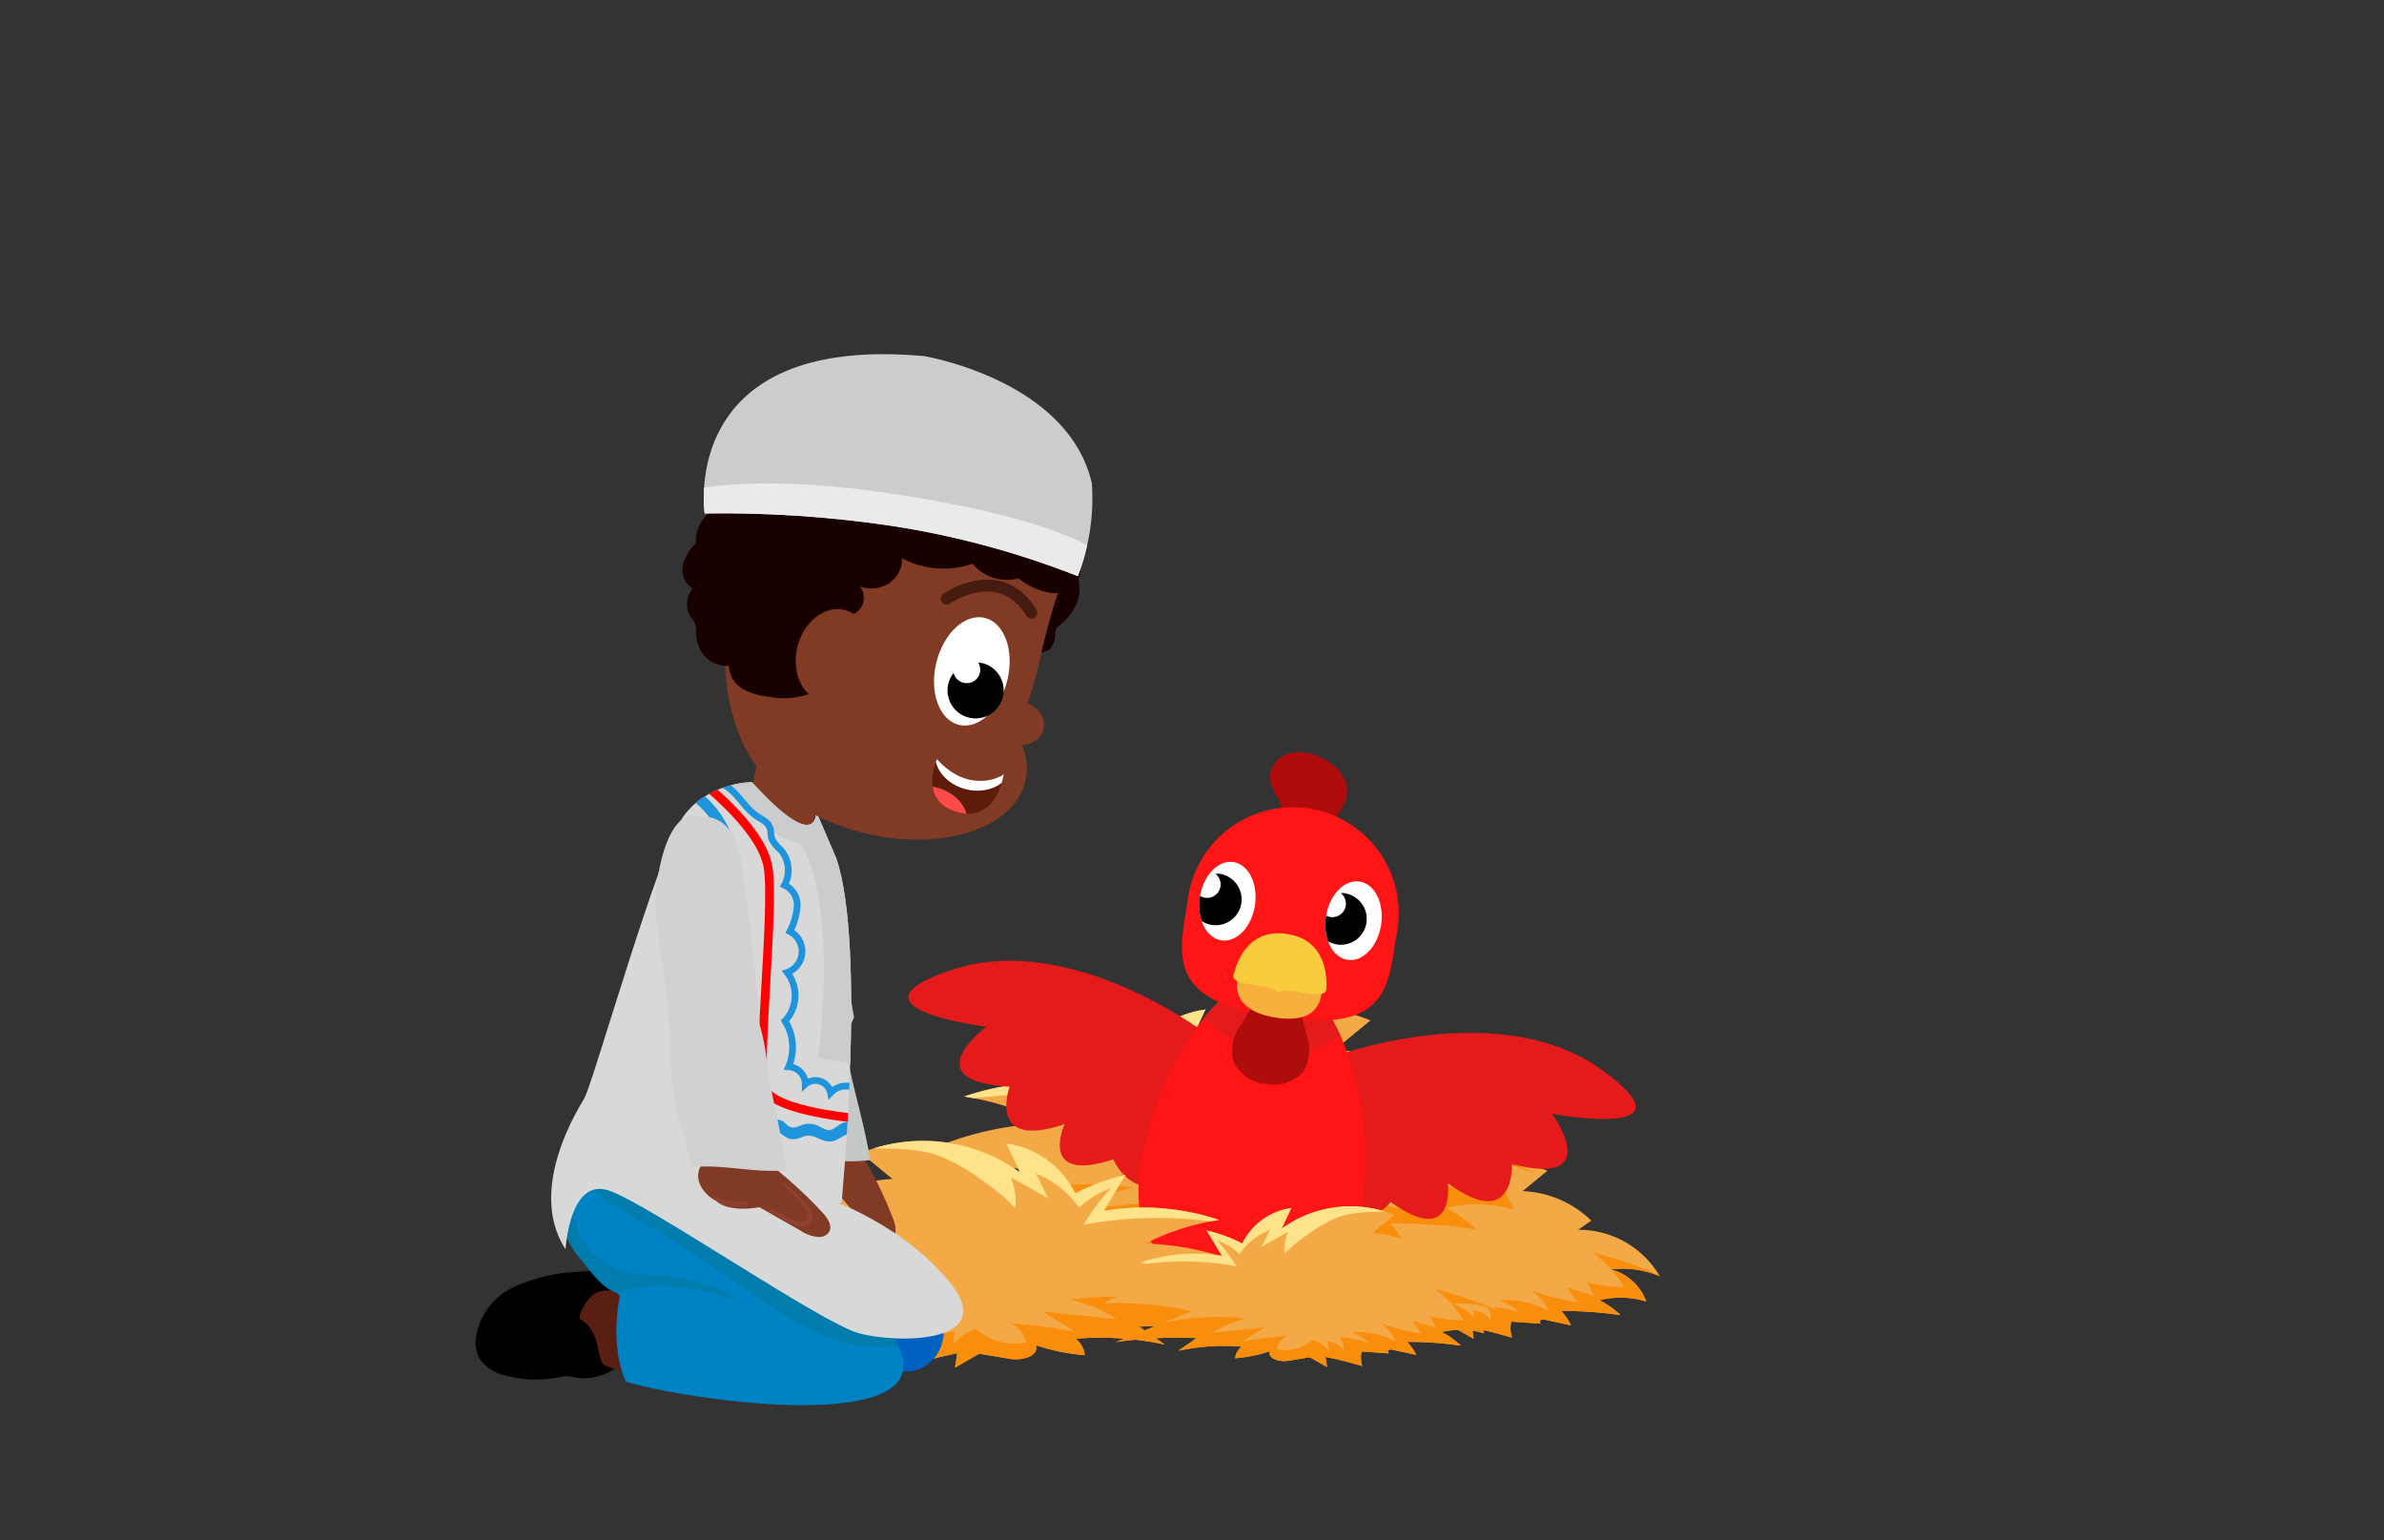 <svg xmlns="http://www.w3.org/2000/svg" xmlns:xlink="http://www.w3.org/1999/xlink" viewBox="0 0 260 168"><rect x="0" y="0" width="260" height="168" fill="#333333" stroke="none"/><defs><style>.cls-1{fill:#f4a947;}.cls-2{fill:#5c1c09;}.cls-3{fill:#ff1515;}.cls-4{fill:#fff;}.cls-5{fill:#0083c4;}.cls-6{fill:#d8d8d8;}.cls-7{fill:#cbcccd;}.cls-8{fill:#c5c8c9;}.cls-9{clip-path:url(#clip-path);}.cls-10{fill:#f98e0d;}.cls-11{fill:#ffc988;}.cls-12{clip-path:url(#clip-path-2);}.cls-13{fill:#ffe38a;}.cls-14{fill:#e51a1a;}.cls-15{clip-path:url(#clip-path-3);}.cls-16{fill:#af0c0c;}.cls-17{clip-path:url(#clip-path-4);}.cls-18{clip-path:url(#clip-path-5);}.cls-19{fill:#f7b03e;}.cls-20{fill:#f9cc3d;}.cls-21{clip-path:url(#clip-path-6);}.cls-22{clip-path:url(#clip-path-7);}.cls-23{fill:#0061c1;}.cls-24{fill:#591f12;}.cls-25{clip-path:url(#clip-path-8);}.cls-26{fill:#007cad;}.cls-27{fill:#813a24;}.cls-28{clip-path:url(#clip-path-9);}.cls-29,.cls-30,.cls-33{fill:none;}.cls-29{stroke:red;stroke-width:0.95px;}.cls-29,.cls-30{stroke-miterlimit:10;}.cls-30{stroke:#1d94dc;stroke-width:0.73px;}.cls-31{fill:#1d94dc;}.cls-32{fill:#190000;}.cls-33{stroke:#461c11;stroke-linecap:round;stroke-linejoin:round;stroke-width:1.3px;}.cls-34{clip-path:url(#clip-path-10);}.cls-35{fill:#eaeaea;}.cls-36{clip-path:url(#clip-path-11);}.cls-37{fill:#ff4a4a;}.cls-38{fill:#d1d1d1;}.cls-39{fill:#914030;}</style><clipPath id="clip-path"><path class="cls-1" d="M144.4,139.25a42.45,42.45,0,0,0-10.61-.95,23.69,23.69,0,0,1,10.7-2.87,20.69,20.69,0,0,0-6.31-2,20.39,20.39,0,0,1,9.83-.81c-.61-1-1.23-2-1.85-3.06a18.25,18.25,0,0,1,4.29,1.57,7.76,7.76,0,0,1,5.9-4.26c-.39.82-.78,1.65-1.16,2.47a14.09,14.09,0,0,1,13.57-1.65l-2.7,2.22a11.37,11.37,0,0,1,7.49,3.22l-1.44,1a10.22,10.22,0,0,1,8.9,5.05,10.8,10.8,0,0,0-5.33-.74,5.6,5.6,0,0,1,3.86,3.51,9.68,9.68,0,0,0-5.1-.15,9.69,9.69,0,0,1,2.29,1.63,43.66,43.66,0,0,0-6.46-.45,6.32,6.32,0,0,1,1.07,1.57l-2.77-.6a.74.74,0,0,0-.51,0c-.15.09-.19.35,0,.42l-3.25-.23a3.58,3.58,0,0,0,.08,1.75c-1.44-.43-2.89-.8-4.36-1.1l.19,1.23-2.07-1.19c-.86.14-1.73.28-2.61.44s-2.52-.19-2.22-1.16a17.52,17.52,0,0,1-4.18.84,2.11,2.11,0,0,1,.78-1.4,26.3,26.3,0,0,0-7.61.5l2.19-1.52a51.69,51.69,0,0,0-9.71.47Z"/></clipPath><clipPath id="clip-path-2"><path class="cls-1" d="M114.16,128.06a60.66,60.66,0,0,0-15.38-1.37,34.45,34.45,0,0,1,15.5-4.17,30.63,30.63,0,0,0-9.14-2.93,29.71,29.71,0,0,1,14.25-1.17L116.7,114a27,27,0,0,1,6.23,2.27,11.24,11.24,0,0,1,8.54-6.17l-1.68,3.58a20.41,20.41,0,0,1,19.67-2.39l-3.91,3.22a16.43,16.43,0,0,1,10.85,4.67l-2.09,1.42a14.84,14.84,0,0,1,12.9,7.32,15.79,15.79,0,0,0-7.72-1.07,8.17,8.17,0,0,1,5.6,5.09,14.05,14.05,0,0,0-7.4-.21,13.73,13.73,0,0,1,3.31,2.36,62.31,62.31,0,0,0-9.36-.65,9.08,9.08,0,0,1,1.56,2.27l-4-.86a1,1,0,0,0-.74,0c-.22.12-.28.51,0,.61l-4.71-.34a5.2,5.2,0,0,0,.12,2.54q-3.12-.94-6.32-1.59l.27,1.78-3-1.72c-1.25.2-2.51.4-3.78.63-1.45.25-3.65-.28-3.23-1.68a25.56,25.56,0,0,1-6.06,1.22,3.08,3.08,0,0,1,1.14-2,38.18,38.18,0,0,0-11,.72l3.17-2.21a76.12,76.12,0,0,0-14.07.7Z"/></clipPath><clipPath id="clip-path-3"><path class="cls-3" d="M148.61,130.62c-1.43,9.26-7.51,10.29-14.19,9.26s-11.44-3.73-10-13,8.49-21.57,15.18-20.54S150,121.36,148.61,130.62Z"/></clipPath><clipPath id="clip-path-4"><ellipse class="cls-4" cx="133.86" cy="98.29" rx="4.32" ry="3.04" transform="translate(16.33 215.62) rotate(-81.24)"/></clipPath><clipPath id="clip-path-5"><ellipse class="cls-4" cx="147.61" cy="100.41" rx="4.32" ry="3.04" transform="translate(25.9 231.01) rotate(-81.24)"/></clipPath><clipPath id="clip-path-6"><path class="cls-1" d="M125,140.51a53.65,53.65,0,0,1,13.55-1.2,30.38,30.38,0,0,0-13.66-3.68,26.94,26.94,0,0,1,8.06-2.58,26.13,26.13,0,0,0-12.56-1l2.37-3.91a23.92,23.92,0,0,0-5.49,2,9.94,9.94,0,0,0-7.53-5.44c.5,1,1,2.11,1.49,3.16a18,18,0,0,0-17.34-2.11l3.44,2.84a14.49,14.49,0,0,0-9.56,4.11l1.85,1.26a13.06,13.06,0,0,0-11.37,6.45,13.86,13.86,0,0,1,6.8-.94,7.15,7.15,0,0,0-4.93,4.48,12.51,12.51,0,0,1,6.52-.19,12.36,12.36,0,0,0-2.93,2.09,55.67,55.67,0,0,1,8.26-.58,8.11,8.11,0,0,0-1.38,2l3.53-.76a1,1,0,0,1,.66,0c.19.11.25.45,0,.54l4.16-.29a4.56,4.56,0,0,1-.11,2.23q2.74-.82,5.57-1.4l-.24,1.57,2.64-1.52,3.33.56c1.27.22,3.22-.25,2.84-1.48a22.71,22.71,0,0,0,5.34,1.08,2.73,2.73,0,0,0-1-1.8,33.76,33.76,0,0,1,9.72.64l-2.79-1.95a66.68,66.68,0,0,1,12.39.62Z"/></clipPath><clipPath id="clip-path-7"><path class="cls-1" d="M130,143a38,38,0,0,0-9.63-.85,21.53,21.53,0,0,1,9.7-2.61,19.15,19.15,0,0,0-5.72-1.84,18.63,18.63,0,0,1,8.92-.73l-1.68-2.77a16.34,16.34,0,0,1,3.89,1.42,7.08,7.08,0,0,1,5.35-3.87L139.78,134a12.78,12.78,0,0,1,12.31-1.5l-2.45,2a10.27,10.27,0,0,1,6.8,2.93l-1.31.89a9.27,9.27,0,0,1,8.07,4.58,9.85,9.85,0,0,0-4.83-.67,5.11,5.11,0,0,1,3.5,3.19,8.85,8.85,0,0,0-4.63-.14,8.78,8.78,0,0,1,2.08,1.48,39.62,39.62,0,0,0-5.86-.41,5.76,5.76,0,0,1,1,1.42l-2.51-.54a.66.66,0,0,0-.46,0c-.14.08-.18.32,0,.38l-3-.21a3.29,3.29,0,0,0,.07,1.59c-1.3-.39-2.62-.73-4-1l.17,1.11-1.87-1.07c-.79.12-1.57.25-2.37.39s-2.29-.17-2-1.05a15.85,15.85,0,0,1-3.79.77,1.92,1.92,0,0,1,.71-1.27,23.5,23.5,0,0,0-6.9.45l2-1.38a47.08,47.08,0,0,0-8.8.43Z"/></clipPath><clipPath id="clip-path-8"><path class="cls-5" d="M85.71,135.1s15.59,10.32,12.38,15.36-23.84,2.07-29.8.23c0,0-1.84-3.21-.69-9.4,0,0-8-5.73-6.42-10.54S79.29,124.33,85.71,135.1Z"/></clipPath><clipPath id="clip-path-9"><path class="cls-6" d="M82,85.3s-4.88,0-7.54,3.85-9.64,28.45-10.68,30.52,24.49,12.47,28,11.55c0,0,2.71-28-.57-37.59L89,88.47S89.39,93.42,82,85.3Z"/></clipPath><clipPath id="clip-path-10"><path class="cls-7" d="M100.76,38.84s15.72,2.56,18.32,13.88a23.63,23.63,0,0,1-1.53,10.12,94.68,94.68,0,0,0-20.26-5.48A126,126,0,0,0,76.85,56S73.85,36.41,100.76,38.84Z"/></clipPath><clipPath id="clip-path-11"><path class="cls-2" d="M109.47,84.41s-.7,5.36-5.06,4.16-2.22-5.77-2.22-5.77c3.49,3.87,7,1.83,7,1.83A.81.81,0,0,0,109.47,84.41Z"/></clipPath></defs><g id="Layer_4" data-name="Layer 4"><path class="cls-8" d="M89,113.67c2-.87,3.37-.52,4.15-2.75-1-4.92-1.21-12.06-2-14.62-1.74-5.41-5.67-6.22-5.67-6.22-2.53-.62-3.86,3.32-3.5,9.1.18,3.07.71,9.11,1.15,14.52A7.87,7.87,0,0,0,89,113.67Z"/><path class="cls-1" d="M144.4,139.25a42.45,42.45,0,0,0-10.61-.95,23.69,23.69,0,0,1,10.7-2.87,20.69,20.69,0,0,0-6.31-2,20.39,20.39,0,0,1,9.83-.81c-.61-1-1.23-2-1.85-3.06a18.25,18.25,0,0,1,4.29,1.57,7.76,7.76,0,0,1,5.9-4.26c-.39.82-.78,1.65-1.16,2.47a14.09,14.09,0,0,1,13.57-1.65l-2.7,2.22a11.37,11.37,0,0,1,7.49,3.22l-1.44,1a10.22,10.22,0,0,1,8.9,5.05,10.8,10.8,0,0,0-5.33-.74,5.6,5.6,0,0,1,3.86,3.51,9.68,9.68,0,0,0-5.1-.15,9.69,9.69,0,0,1,2.29,1.63,43.66,43.66,0,0,0-6.46-.45,6.32,6.32,0,0,1,1.07,1.57l-2.77-.6a.74.74,0,0,0-.51,0c-.15.09-.19.35,0,.42l-3.25-.23a3.58,3.58,0,0,0,.08,1.75c-1.44-.43-2.89-.8-4.36-1.1l.19,1.23-2.07-1.19c-.86.14-1.73.28-2.61.44s-2.52-.19-2.22-1.16a17.52,17.52,0,0,1-4.18.84,2.11,2.11,0,0,1,.78-1.4,26.3,26.3,0,0,0-7.61.5l2.19-1.52a51.69,51.69,0,0,0-9.71.47Z"/><g class="cls-9"><path class="cls-10" d="M181.93,139.5a46,46,0,0,0-8.28-2.92,12.92,12.92,0,0,1,3.47,3.78,17.29,17.29,0,0,1-4.05-.52l.79,1.48-3-.92L172,142A19.61,19.61,0,0,1,167,140.7a5.49,5.49,0,0,1,1.9,2.26,10,10,0,0,0-5.33-1.15,11,11,0,0,1,2.26,1.36,16.73,16.73,0,0,0-3.71-.75,2.4,2.4,0,0,1,.5,1.63,2.32,2.32,0,0,0-1.94-1.09l.15,1.11a4.61,4.61,0,0,0-2-1.33,4.78,4.78,0,0,1-4.26,1.16,2.19,2.19,0,0,1,1.33-1.62q-2.76.21-5.48.69l2.76-1.7-6.31.63a11.81,11.81,0,0,1,4-1.65c-6.26-.91-12.55.94-18.61,2.76l10.49,6.22c2.3,1.36,4.68,2.75,7.34,3.09a19.93,19.93,0,0,0,6.19-.53,152.72,152.72,0,0,1,15.91-2.42c4.93-.42,10.27-.53,14.16-3.58a1.75,1.75,0,0,0,.55-.63,1.72,1.72,0,0,0,0-.93c-.21-1.4-.71-3.12-2.11-3.35"/><path class="cls-11" d="M169.8,127.28c-1.49,0-3,0-4.46.08a12.68,12.68,0,0,0-2.94.45,14.83,14.83,0,0,0-4,2.24,15,15,0,0,0-2.81,2.33,5.31,5.31,0,0,1,.39-2.64l-3.19,1.79,1-2.05a8.36,8.36,0,0,0-3.67,2.9,7.89,7.89,0,0,0-2.73-1.66,16.86,16.86,0,0,1,2.36,3.14,34.4,34.4,0,0,0-14.6.41c1-3,3.68-5.12,6.48-6.59a52.16,52.16,0,0,1,7.5-3.1,32.06,32.06,0,0,1,6.71-1.76,33.09,33.09,0,0,1,7.7.27,53,53,0,0,1,5.62.9,7.19,7.19,0,0,1,3.57,1.66"/></g><path class="cls-1" d="M114.16,128.06a60.66,60.66,0,0,0-15.38-1.37,34.45,34.45,0,0,1,15.5-4.17,30.63,30.63,0,0,0-9.14-2.93,29.71,29.71,0,0,1,14.25-1.17L116.7,114a27,27,0,0,1,6.23,2.27,11.24,11.24,0,0,1,8.54-6.17l-1.68,3.58a20.41,20.41,0,0,1,19.67-2.39l-3.91,3.22a16.43,16.43,0,0,1,10.85,4.67l-2.09,1.42a14.84,14.84,0,0,1,12.9,7.32,15.79,15.79,0,0,0-7.72-1.07,8.17,8.17,0,0,1,5.6,5.09,14.05,14.05,0,0,0-7.4-.21,13.73,13.73,0,0,1,3.31,2.36,62.31,62.31,0,0,0-9.36-.65,9.08,9.08,0,0,1,1.56,2.27l-4-.86a1,1,0,0,0-.74,0c-.22.12-.28.51,0,.61l-4.71-.34a5.2,5.2,0,0,0,.12,2.54q-3.12-.94-6.32-1.59l.27,1.78-3-1.72c-1.25.2-2.51.4-3.78.63-1.45.25-3.65-.28-3.23-1.68a25.56,25.56,0,0,1-6.06,1.22,3.08,3.08,0,0,1,1.14-2,38.18,38.18,0,0,0-11,.72l3.17-2.21a76.12,76.12,0,0,0-14.07.7Z"/><g class="cls-12"><path class="cls-10" d="M168.55,128.42a66.08,66.08,0,0,0-12-4.22,18.5,18.5,0,0,1,5,5.47,25.23,25.23,0,0,1-5.86-.75l1.15,2.15-4.33-1.34,1.59,2.28a27.83,27.83,0,0,1-7.17-1.85,8,8,0,0,1,2.76,3.27,14.51,14.51,0,0,0-7.73-1.66,16.09,16.09,0,0,1,3.28,2,23.47,23.47,0,0,0-5.38-1.09,3.41,3.41,0,0,1,.72,2.36,3.28,3.28,0,0,0-2.81-1.57l.22,1.6a6.65,6.65,0,0,0-2.87-1.93A6.88,6.88,0,0,1,129,134.8a3.19,3.19,0,0,1,1.92-2.35q-4,.31-7.94,1l4-2.46-9.15.91a16.91,16.91,0,0,1,5.79-2.39c-9.07-1.31-18.19,1.36-27,4l15.19,9c3.34,2,6.79,4,10.64,4.49a28.71,28.71,0,0,0,9-.77,221.86,221.86,0,0,1,23.05-3.51c7.14-.6,14.89-.76,20.52-5.19a2.36,2.36,0,0,0,.8-.92,2.53,2.53,0,0,0,0-1.34c-.31-2-1-4.52-3.07-4.85"/><path class="cls-13" d="M151,110.71q-3.24-.09-6.46.12a18.09,18.09,0,0,0-4.27.66,21.44,21.44,0,0,0-5.86,3.24,22.78,22.78,0,0,0-4.07,3.38,7.83,7.83,0,0,1,.56-3.83l-4.61,2.6,1.49-3a12.06,12.06,0,0,0-5.32,4.21,11.42,11.42,0,0,0-4-2.42,24.85,24.85,0,0,1,3.42,4.55,50.17,50.17,0,0,0-21.16.6c1.39-4.37,5.34-7.41,9.39-9.55a78.21,78.21,0,0,1,10.87-4.5,46.29,46.29,0,0,1,9.73-2.53,47.44,47.44,0,0,1,11.16.38A77.06,77.06,0,0,1,150,106a10.48,10.48,0,0,1,5.17,2.4"/></g><path class="cls-14" d="M131.16,112.47s-14.54-10.92-27.26-6.72,3.69,6.23,3.69,6.23-8.08,5.92,2.52,6.55c0,0-2.59,7,6,4.07,0,0-3,6.58,5.32,3.84,0,0,2.41,6.41,9.74.49S132,112.72,131.16,112.47Z"/><path class="cls-14" d="M146.66,114.85s17.15-6,28,1.81-5.39,4.82-5.39,4.82,5.92,8.08-4.37,5.49c0,0,.36,7.48-7,2.07,0,0,.9,7.18-6.23,2.06,0,0-4.23,5.38-9.43-2.46S145.78,114.84,146.66,114.85Z"/><path class="cls-3" d="M148.61,130.62c-1.43,9.26-7.51,10.29-14.19,9.26s-11.44-3.73-10-13,8.49-21.57,15.18-20.54S150,121.36,148.61,130.62Z"/><g class="cls-15"><circle class="cls-14" cx="139.85" cy="104.03" r="10.94" transform="translate(-2.98 203.93) rotate(-71.61)"/></g><path class="cls-16" d="M138.49,84.94a2.82,2.82,0,0,1,2.08-2.75,5,5,0,0,1,3.61.49,5.66,5.66,0,0,1,2.06,1.63,3.36,3.36,0,0,1,.65,2.5,5.6,5.6,0,0,1-.85,1.84l-1.25,2a1.39,1.39,0,0,1-.36.44,1.34,1.34,0,0,1-.58.2c-1.4.21-4.26-.07-4.08-2a3.15,3.15,0,0,0-.32-2.1A6.26,6.26,0,0,1,138.49,84.94Z"/><path class="cls-3" d="M152.41,101.35a11.55,11.55,0,0,0-9.66-13.17h0a11.55,11.55,0,0,0-13.17,9.65q-.12.81-.24,1.59c-.91,5.49-1.42,9.75,9.62,11.53l.27,0h0l.28,0c11.07,1.63,11.86-2.6,12.64-8.11C152.24,102.42,152.32,101.89,152.41,101.35Z"/><ellipse class="cls-4" cx="133.86" cy="98.29" rx="4.32" ry="3.04" transform="translate(16.33 215.62) rotate(-81.24)"/><g class="cls-17"><path d="M133,95.3a3.24,3.24,0,0,0-.44,0,1.47,1.47,0,1,1-2.37,1.31A2.82,2.82,0,1,0,133,95.3Z"/></g><ellipse class="cls-4" cx="147.61" cy="100.41" rx="4.32" ry="3.04" transform="translate(25.9 231.01) rotate(-81.24)"/><g class="cls-18"><path d="M146.67,97.41a3.31,3.31,0,0,0-.44,0,1.47,1.47,0,1,1-2.38,1.31,2.7,2.7,0,0,0-.4,1.07,2.82,2.82,0,1,0,3.22-2.36Z"/></g><path class="cls-16" d="M142.53,113c-.3-1.18-.61-2.45-1-3.6-.31-.92-1.34-.74-2.13-.37-.63-.59-1.57-1.07-2.13-.28-.71,1-1.4,2.1-2,3.13a4.67,4.67,0,0,0-.79,3.75,3,3,0,0,0,.84,1.25,3.84,3.84,0,0,0,2.44,1.3l.27,0,.27.06a3.82,3.82,0,0,0,2.71-.5,3.1,3.1,0,0,0,1.18-.94A4.65,4.65,0,0,0,142.53,113Z"/><path class="cls-19" d="M135,106.72s-1.16,3.46,4.21,4.28,4.91-3.2,4.91-3.2Z"/><path class="cls-20" d="M140.37,101.86h0c-4.52-.7-5.62,3.6-5.83,4.44s1.13.95,2.9,1.23,2,.68,2,.68h0s.3-.33,2.07-.06,3.09.57,3.14-.29S144.89,102.55,140.37,101.86Z"/><path class="cls-1" d="M125,140.51a53.65,53.65,0,0,1,13.55-1.2,30.38,30.38,0,0,0-13.66-3.68,26.94,26.94,0,0,1,8.06-2.58,26.13,26.13,0,0,0-12.56-1l2.37-3.91a23.92,23.92,0,0,0-5.49,2,9.94,9.94,0,0,0-7.53-5.44c.5,1,1,2.11,1.49,3.16a18,18,0,0,0-17.34-2.11l3.44,2.84a14.49,14.49,0,0,0-9.56,4.11l1.85,1.26a13.06,13.06,0,0,0-11.37,6.45,13.86,13.86,0,0,1,6.8-.94,7.15,7.15,0,0,0-4.93,4.48,12.51,12.51,0,0,1,6.52-.19,12.36,12.36,0,0,0-2.93,2.09,55.67,55.67,0,0,1,8.26-.58,8.11,8.11,0,0,0-1.38,2l3.53-.76a1,1,0,0,1,.66,0c.19.11.25.45,0,.54l4.16-.29a4.56,4.56,0,0,1-.11,2.23q2.74-.82,5.57-1.4l-.24,1.57,2.64-1.52,3.33.56c1.27.22,3.22-.25,2.84-1.48a22.71,22.71,0,0,0,5.34,1.08,2.73,2.73,0,0,0-1-1.8,33.76,33.76,0,0,1,9.72.64l-2.79-1.95a66.68,66.68,0,0,1,12.39.62Z"/><g class="cls-21"><path class="cls-10" d="M77,140.83a58.37,58.37,0,0,1,10.59-3.72,16.23,16.23,0,0,0-4.44,4.82,22.54,22.54,0,0,0,5.17-.66l-1,1.89L91.14,142l-1.4,2a25,25,0,0,0,6.32-1.64,7.1,7.1,0,0,0-2.43,2.89,12.78,12.78,0,0,1,6.81-1.47,14.6,14.6,0,0,0-2.89,1.74,20.76,20.76,0,0,1,4.74-1,3.05,3.05,0,0,0-.64,2.08,2.92,2.92,0,0,1,2.49-1.39l-.2,1.41a5.86,5.86,0,0,1,2.53-1.7,6.06,6.06,0,0,0,5.44,1.48,2.85,2.85,0,0,0-1.69-2.07c2.34.18,4.67.48,7,.88l-3.53-2.16,8.07.8a15.16,15.16,0,0,0-5.11-2.11c8-1.16,16,1.2,23.76,3.52L127,153.26c-2.94,1.74-6,3.52-9.37,4a25.55,25.55,0,0,1-7.92-.68,193.87,193.87,0,0,0-20.32-3.09c-6.29-.53-13.11-.67-18.08-4.57a2.17,2.17,0,0,1-.7-.81,2.25,2.25,0,0,1,0-1.18c.27-1.79.91-4,2.7-4.28"/><path class="cls-13" d="M92.52,125.22c1.9,0,3.8,0,5.69.11a16.53,16.53,0,0,1,3.77.57,18.84,18.84,0,0,1,5.16,2.87,19.3,19.3,0,0,1,3.58,3,6.71,6.71,0,0,0-.49-3.37l4.06,2.28L113,128a10.67,10.67,0,0,1,4.69,3.71,10,10,0,0,1,3.49-2.13,22.18,22.18,0,0,0-3,4,44.26,44.26,0,0,1,18.65.53c-1.22-3.85-4.7-6.53-8.28-8.42a68.48,68.48,0,0,0-9.58-4,41.13,41.13,0,0,0-8.57-2.24,42.14,42.14,0,0,0-9.84.35A64.42,64.42,0,0,0,93.35,121a9.27,9.27,0,0,0-4.56,2.13"/></g><path class="cls-1" d="M130,143a38,38,0,0,0-9.63-.85,21.53,21.53,0,0,1,9.7-2.61,19.15,19.15,0,0,0-5.72-1.84,18.63,18.63,0,0,1,8.92-.73l-1.68-2.77a16.34,16.34,0,0,1,3.89,1.42,7.08,7.08,0,0,1,5.35-3.87L139.78,134a12.78,12.78,0,0,1,12.31-1.5l-2.45,2a10.27,10.27,0,0,1,6.8,2.93l-1.31.89a9.27,9.27,0,0,1,8.07,4.58,9.85,9.85,0,0,0-4.83-.67,5.11,5.11,0,0,1,3.5,3.19,8.85,8.85,0,0,0-4.63-.14,8.78,8.78,0,0,1,2.08,1.48,39.62,39.62,0,0,0-5.86-.41,5.76,5.76,0,0,1,1,1.42l-2.51-.54a.66.66,0,0,0-.46,0c-.14.08-.18.32,0,.38l-3-.21a3.29,3.29,0,0,0,.07,1.59c-1.3-.39-2.62-.73-4-1l.17,1.11-1.87-1.07c-.79.12-1.57.25-2.37.39s-2.29-.17-2-1.05a15.85,15.85,0,0,1-3.79.77,1.92,1.92,0,0,1,.71-1.27,23.5,23.5,0,0,0-6.9.45l2-1.38a47.08,47.08,0,0,0-8.8.43Z"/><g class="cls-22"><path class="cls-10" d="M164,143.22a40.66,40.66,0,0,0-7.52-2.64,11.43,11.43,0,0,1,3.15,3.42,15.71,15.71,0,0,1-3.67-.47l.72,1.35L154,144l1,1.43a17.88,17.88,0,0,1-4.49-1.16,5,5,0,0,1,1.73,2.05,9.06,9.06,0,0,0-4.84-1.05,10.54,10.54,0,0,1,2.06,1.24,15.59,15.59,0,0,0-3.38-.68,2.16,2.16,0,0,1,.46,1.48,2.1,2.1,0,0,0-1.76-1l.13,1a4.17,4.17,0,0,0-1.79-1.21,4.32,4.32,0,0,1-3.87,1.05,2,2,0,0,1,1.21-1.47c-1.67.13-3.32.34-5,.63l2.51-1.54-5.73.57a10.62,10.62,0,0,1,3.63-1.5c-5.68-.82-11.39.85-16.88,2.5l9.51,5.64a17.77,17.77,0,0,0,6.66,2.81,17.83,17.83,0,0,0,5.62-.48,140.78,140.78,0,0,1,14.43-2.2c4.47-.37,9.31-.47,12.84-3.24a1.47,1.47,0,0,0,.5-.58,1.59,1.59,0,0,0,0-.84c-.2-1.27-.65-2.83-1.92-3"/><path class="cls-13" d="M153,132.13c-1.35,0-2.7,0-4,.08a11.43,11.43,0,0,0-2.67.41,13.61,13.61,0,0,0-3.67,2,14,14,0,0,0-2.54,2.11,4.77,4.77,0,0,1,.35-2.39L137.57,136l.94-1.86a7.43,7.43,0,0,0-3.33,2.63,7.26,7.26,0,0,0-2.48-1.51,15.62,15.62,0,0,1,2.14,2.85,31.5,31.5,0,0,0-13.25.37c.87-2.73,3.35-4.64,5.88-6a49.32,49.32,0,0,1,6.81-2.82,29.2,29.2,0,0,1,6.09-1.59,29.69,29.69,0,0,1,7,.25,46.25,46.25,0,0,1,5.1.81,6.61,6.61,0,0,1,3.24,1.51"/></g><path class="cls-23" d="M102.72,146.55a4.21,4.21,0,0,1-3,2.94,7.45,7.45,0,0,1-1.57.08l-2.8,0a4.68,4.68,0,0,1-1.4-.17,3.33,3.33,0,0,1-1.83-1.8,6.07,6.07,0,0,1,1.53-7.14A8,8,0,0,1,96,139.1a5.16,5.16,0,0,1,1.72-.34,4,4,0,0,1,2.57,1.18C102.09,141.62,103.47,144,102.72,146.55Z"/><path d="M62.73,150.23a6.31,6.31,0,0,0-.87-.14,4.48,4.48,0,0,0-1,.14,12.6,12.6,0,0,1-5.76-.22,4.58,4.58,0,0,1-2.73-1.72,3.71,3.71,0,0,1-.5-2,7.21,7.21,0,0,1,4-5.84,18.71,18.71,0,0,1,7.18-1.74,10.45,10.45,0,0,1,2.68,0,5.67,5.67,0,0,1,4.55,4.79C70.74,147.31,66.47,150.91,62.73,150.23Z"/><path class="cls-24" d="M65,146.18a4,4,0,0,0-1.82-2.39A4.31,4.31,0,0,1,65,141a3.27,3.27,0,0,1,2-.18,5.43,5.43,0,0,1,3,1.51,4.18,4.18,0,0,1,1.25,3,5.63,5.63,0,0,1-.19,1.23c-.4,1.55-1.06,3.26-2.82,3a6.88,6.88,0,0,1-2.37-.7C65.38,148.48,65.23,146.78,65,146.18Z"/><path class="cls-5" d="M85.71,135.1s15.59,10.32,12.38,15.36-23.84,2.07-29.8.23c0,0-1.84-3.21-.69-9.4,0,0-8-5.73-6.42-10.54S79.29,124.33,85.71,135.1Z"/><g class="cls-25"><path class="cls-26" d="M82.92,141.71a37.75,37.75,0,0,0,7.26,4.06,15.08,15.08,0,0,0,8.17,1,4.65,4.65,0,0,0,1.23-.39,3.7,3.7,0,0,0,1.65-2.12c.84-2.47-.21-5.28-2-7.19a20.13,20.13,0,0,0-6.59-4.17A61.45,61.45,0,0,0,78.51,128c-2-.37-3.93-.58-5.9-.79s-12.26-.28-7,3.34c3.62,2.47,7.59,4.48,11.22,7C78.88,138.92,80.88,140.34,82.92,141.71Z"/></g><path class="cls-27" d="M86,125.32a4,4,0,0,0,1,2.28,18.93,18.93,0,0,1,1.62,2c.57.91.87,2,1.73,2.68a1.06,1.06,0,0,0,1.3.1,1.1,1.1,0,0,0,.06-1.23,3.8,3.8,0,0,1-.49-1.2l3.27,3.9a3.75,3.75,0,0,0,1.69,1.35,1.25,1.25,0,0,0,1.07-.13c.64-.46.43-1.46.13-2.2A46.9,46.9,0,0,0,94.63,127a10.19,10.19,0,0,0-3-3.62C89.83,122.2,85.92,122.37,86,125.32Z"/><path class="cls-8" d="M86.06,107.68a6.43,6.43,0,0,0-3.94,5.1,18.79,18.79,0,0,0,.39,6.71c.57,3.17,1.48,3.91,2,7.09,3.27-.49,7.14.42,10.41-.07-.88-4.92-1.92-7.86-2.48-11.22C91.9,111.68,90.91,106.11,86.06,107.68Z"/><path class="cls-26" d="M81,142.39a7.61,7.61,0,0,0-3.57-2.15,20,20,0,0,0-4.8-1.07,32.69,32.69,0,0,1-4.09-.33,8.07,8.07,0,0,1-6.16-6.93,2.9,2.9,0,0,0-.61,2.78,7.12,7.12,0,0,0,1.49,2.56c.9,1.1,2.4,3.26,3.83,3.68a2.2,2.2,0,0,0,1.42-.23,10.1,10.1,0,0,1,2.44-.39,19.83,19.83,0,0,1,5.16.37,19,19,0,0,1,2.58.72A6.3,6.3,0,0,1,81,142.39Z"/><polygon class="cls-27" points="81.01 90.98 88.15 92.41 89.96 83.34 83.07 80.68 81.01 90.98"/><path class="cls-6" d="M82,85.3s-4.88,0-7.54,3.85-9.64,28.45-10.68,30.52,24.49,12.47,28,11.55c0,0,2.71-28-.57-37.59L89,88.47S89.39,93.42,82,85.3Z"/><g class="cls-28"><path class="cls-7" d="M78.39,81.94s2,8.29,8.94,10.12c0,0,4,5,1.91,23.34l3.68.59,2-31Z"/><path class="cls-29" d="M76.17,85s6.86,5.17,7.59,9.56-1.19,21.26-.43,24,10.86,3.49,10.86,3.49"/><path class="cls-30" d="M78.13,85.36c1.92.23,2.78,2.54,4.37,3.63.54.36,1.21.64,1.45,1.24.16.4.08.87.23,1.27a4,4,0,0,0,.95,1.18,3.41,3.41,0,0,1,.43,3.86,2.38,2.38,0,0,1,1.38,2.31,6.92,6.92,0,0,1-.8,2.74,2.44,2.44,0,0,1-.29,4.47,4.07,4.07,0,0,1-.24,5.29,5.42,5.42,0,0,1,.4,5,1.89,1.89,0,0,1,1.81,1.91,1.68,1.68,0,0,1,2.76.93,2.31,2.31,0,0,1,3.86.77"/><path class="cls-31" d="M74.68,86.69a10.19,10.19,0,0,1,3.78,4.24c.9,1.92.73,4,1.26,6s-.45,3.58.14,5.48a5.8,5.8,0,0,1,.25,3.25,8.47,8.47,0,0,0-.31,2.83c.09.9.36,1.78.38,2.69,0,1.08-.27,2.14-.29,3.21a17.46,17.46,0,0,0,1.33,6.12c.45,1.23,1,2.7,2.54,2.74a2.71,2.71,0,0,1,1.48.45,4.83,4.83,0,0,0,.72.45c.65.25,1.12,0,1.73-.21,1.07-.32,1.66.48,2.67.55s1.48-.74,2.34-.86c1.49-.21,3.42,1.35,4.45-.56.38-.69-.68-1.31-1.05-.62-.51.93-2.1,0-2.77-.1a2.46,2.46,0,0,0-1.74.29c-.4.23-.76.65-1.28.62a4,4,0,0,1-1.08-.48,2.38,2.38,0,0,0-1.62-.13c-.41.13-.93.43-1.37.28s-.62-.5-.9-.66c-.65-.37-1.56,0-2.13-.47s-.93-2-1.2-2.74a19.09,19.09,0,0,1-.78-3c-.3-1.93.35-3.79.12-5.7A13.22,13.22,0,0,1,81,107.3c.09-.85.4-1.66.48-2.51a5.69,5.69,0,0,0-.34-2.35,5.64,5.64,0,0,1-.09-3.18c.34-1.71-.35-3.44-.52-5.15a11.25,11.25,0,0,0-5.25-8.47c-.67-.42-1.29.64-.62,1Z"/></g><path class="cls-32" d="M117.52,65.52a5.81,5.81,0,0,1-1.94,2.67,1.53,1.53,0,0,0-.33.29,1.55,1.55,0,0,0-.18.8,2.25,2.25,0,0,1-.54,1.48,1.79,1.79,0,0,1-2.43-.17,3.85,3.85,0,0,1-1-2.47,8.48,8.48,0,0,1,1.37-5.6,3.53,3.53,0,0,1,2.91-1.74C117.47,60.94,118.09,63.92,117.52,65.52Z"/><ellipse class="cls-27" cx="96.57" cy="81.55" rx="9.58" ry="15.68" transform="translate(-5.29 156.39) rotate(-76.48)"/><path class="cls-27" d="M79.38,67.26C77.7,78.54,82.64,88.47,92.92,90s18.11-6.74,20.45-17.9c4-18.91,11.69-16.43-14.36-23C88.92,46.64,81.06,56,79.38,67.26Z"/><ellipse class="cls-4" cx="105.99" cy="73.22" rx="6" ry="3.99" transform="translate(10.02 159.16) rotate(-76.48)"/><path d="M104,73.39a1.48,1.48,0,0,0,2.87,0,1.54,1.54,0,0,0-.19-1.14l.44.07a3.06,3.06,0,1,1-3.7,2.27A3.22,3.22,0,0,1,104,73.39Z"/><path class="cls-33" d="M103.25,65.29s5.8-4.07,9.23,1.53"/><ellipse class="cls-27" cx="111.1" cy="78.86" rx="2.37" ry="2.8" transform="translate(8.45 168.45) rotate(-76.48)"/><path class="cls-32" d="M114.78,64.69a7.42,7.42,0,0,1-3.71-1.62,4.81,4.81,0,0,1-5-1.59,9.65,9.65,0,0,1-7.69-.59A3.17,3.17,0,0,1,97,63.59a3.63,3.63,0,0,1-3.18.39,2.07,2.07,0,0,1,.08,2.3,2.27,2.27,0,0,1-2.2.92,2.51,2.51,0,0,1-.37,3,2.89,2.89,0,0,1-3.2.45,3.39,3.39,0,0,1-5,.88,7,7,0,0,1-3.31-.4,2.93,2.93,0,0,1-1.89-2.47,3,3,0,0,1-2.7-1.54,2.61,2.61,0,0,1,.32-2.91,2.41,2.41,0,0,1-1.08-2.52,4.88,4.88,0,0,1,1.43-2.45,4,4,0,0,1,2.51-3.93,13.42,13.42,0,0,1,5.07-1l9.35-.57C99,53.41,105.51,53.12,111,56a32.35,32.35,0,0,1,4,2.59c1.14.83,2.86,2.19,2.84,3.7S116.15,64.75,114.78,64.69Z"/><path class="cls-7" d="M100.76,38.84s15.72,2.56,18.32,13.88a23.63,23.63,0,0,1-1.53,10.12,94.68,94.68,0,0,0-20.26-5.48A126,126,0,0,0,76.85,56S73.85,36.41,100.76,38.84Z"/><g class="cls-34"><path class="cls-35" d="M120.9,60.92s-3.78-4.08-23.44-7.05-26.14.76-26.14.76l1.85,7.75,47.47,6.78Z"/></g><path class="cls-32" d="M89.39,75.2a8.42,8.42,0,0,1-5.52.79A7.17,7.17,0,0,1,81,75.13a3,3,0,0,1-1.51-2.51,3.27,3.27,0,0,1-3.12-1.76,4.53,4.53,0,0,1-.15-3.68,6.65,6.65,0,0,1,5.46-4.08,9.35,9.35,0,0,1,6.68,2.08C90.89,67.21,92.83,73,89.39,75.2Z"/><ellipse class="cls-27" cx="90.89" cy="71.52" rx="5.15" ry="4.05" transform="translate(0.11 143.18) rotate(-76.48)"/><path class="cls-2" d="M109.47,84.41s-.7,5.36-5.06,4.16-2.22-5.77-2.22-5.77c3.49,3.87,7,1.83,7,1.83A.81.81,0,0,0,109.47,84.41Z"/><g class="cls-36"><ellipse class="cls-37" cx="101.3" cy="89.26" rx="3.48" ry="4.27" transform="translate(-9.17 166.89) rotate(-76.48)"/><ellipse class="cls-4" cx="106.19" cy="82.7" rx="3.48" ry="4.27" transform="translate(0.97 166.62) rotate(-76.48)"/></g><path class="cls-32" d="M79,71.92a2.48,2.48,0,0,1-1.67-2.08,3,3,0,0,1-1.38-4,3.59,3.59,0,0,1,3.94-1.8,2.94,2.94,0,0,1,1.29.63,4,4,0,0,1,1,1.84A7.45,7.45,0,0,1,82.54,69a13.89,13.89,0,0,1,.07,1.81C82.34,72.17,80,72.3,79,71.92Z"/><path class="cls-38" d="M78.77,116.19c2.15-.54,3-1.73,4.09-3.82-.19-5-1.59-15.75-2-18.4-.89-5.61-4.5-4.86-4.5-4.86-2.41-1-4.32,2.69-4.85,8.46-.29,3.06,1.94,13,1.55,18.45C74.81,117,76.67,116.72,78.77,116.19Z"/><path class="cls-6" d="M64.22,119.05s-7.2,10.09-2.54,17.2c0,0,.42-7.8,4.67-6.42s23.11,14.44,27.35,15.59,15.48,1.15,9.75-5.73-14.62-9.48-14.62-9.48Z"/><path class="cls-27" d="M82.91,131.71l4.42,2.52a3.83,3.83,0,0,0,2.06.68,1.25,1.25,0,0,0,1-.5c.44-.66-.1-1.52-.64-2.11A47.23,47.23,0,0,0,85,127.82a10.12,10.12,0,0,0-4.08-2.35c-2.09-.47-5.7,1.06-4.56,3.77A4,4,0,0,0,78.14,131s1.12,1.26,4.65.67"/><path class="cls-39" d="M84.91,128.56a18.78,18.78,0,0,1,2.3,2,9.44,9.44,0,0,1,1,1.16,2.66,2.66,0,0,1,.39.75.88.88,0,0,1,0,.53,1.45,1.45,0,0,1-.26.4,1.65,1.65,0,0,1-1.68.22,5.42,5.42,0,0,1-1.4-.71c-.85-.54-1.69-1.08-2.52-1.68.93.41,1.83.87,2.73,1.33a6.76,6.76,0,0,0,1.33.59A1.22,1.22,0,0,0,88,133a.76.76,0,0,0,.15-.23c0-.05,0-.08,0-.1s0-.06,0-.11a2.35,2.35,0,0,0-.3-.59,12.44,12.44,0,0,0-.89-1.17C86.27,130,85.58,129.31,84.91,128.56Z"/><path class="cls-39" d="M81.92,131.05a2.63,2.63,0,0,1-1.11.48,3.45,3.45,0,0,1-1.24,0,3.53,3.53,0,0,1-1.15-.42,3.21,3.21,0,0,1-.93-.79,9.39,9.39,0,0,0,2.17.69A7.13,7.13,0,0,0,81.92,131.05Z"/><path class="cls-38" d="M77.56,108.42a6.44,6.44,0,0,0-4.12,5,19,19,0,0,0,.14,6.72c.46,3.2,1.33,4,1.79,7.16,3.28-.37,7.12.69,10.4.32-.7-4.95-1.63-7.93-2.06-11.31C83.25,112.63,82.47,107,77.56,108.42Z"/></g></svg>